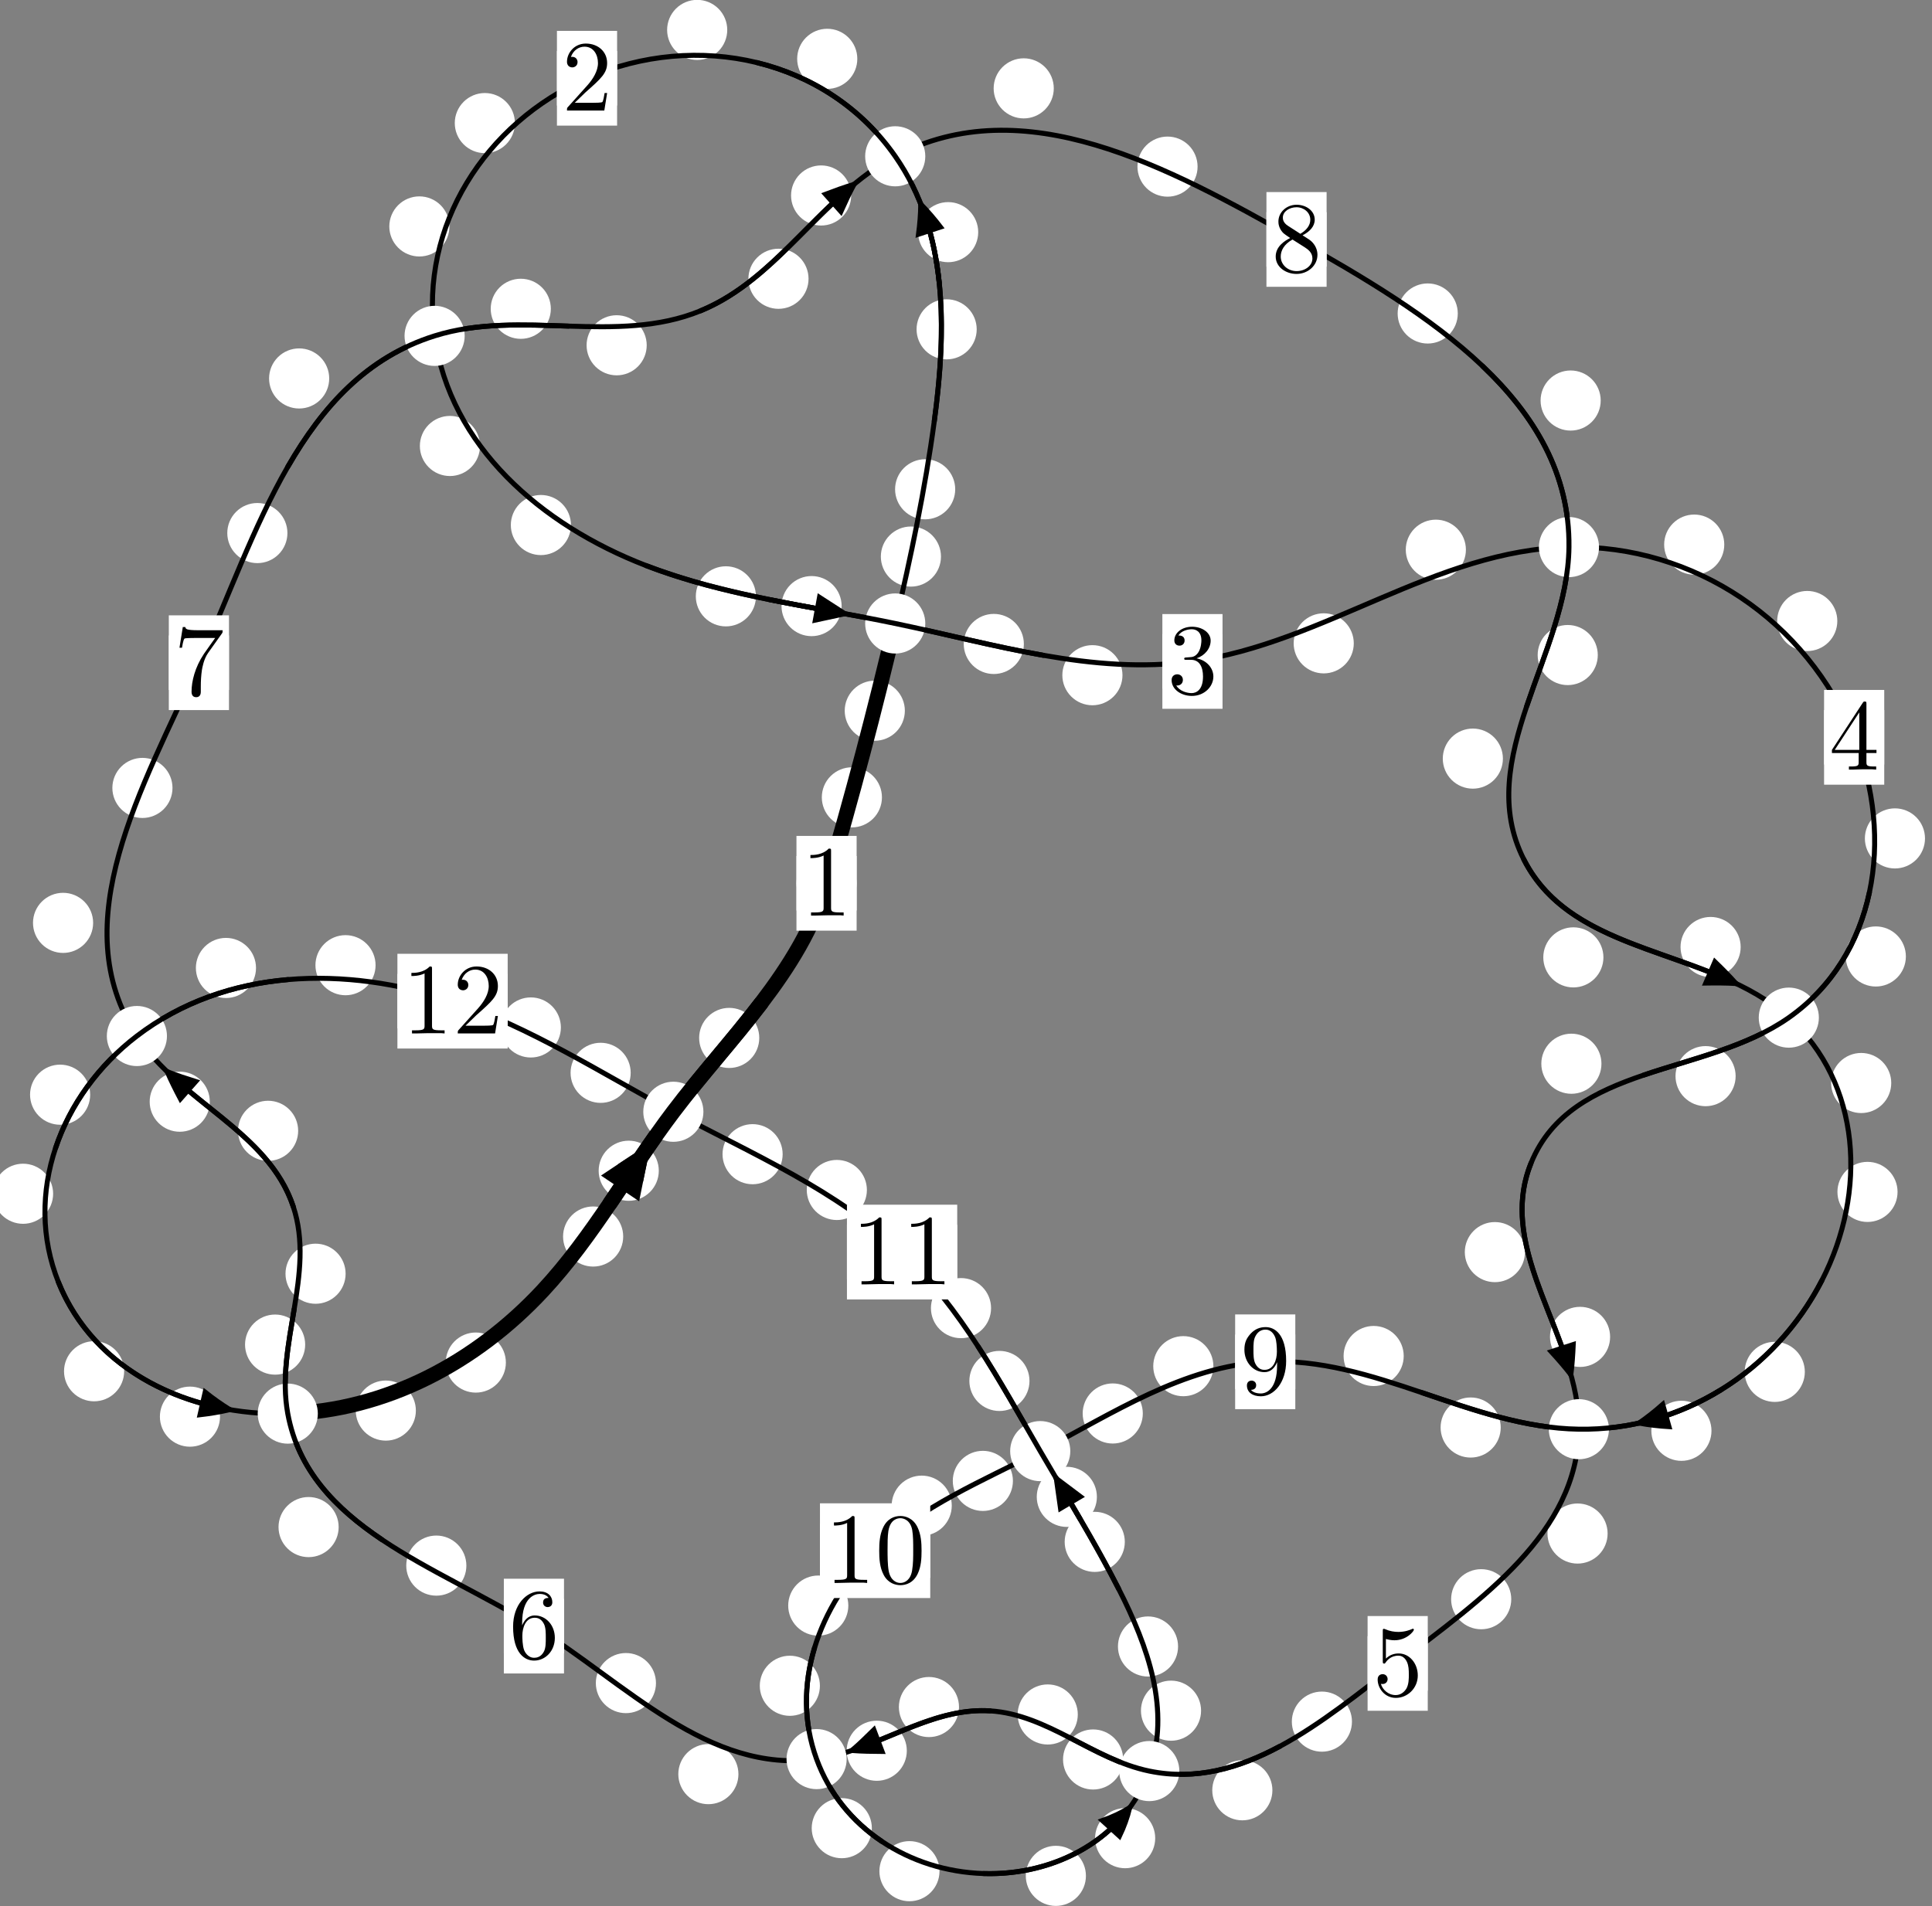 <?xml version="1.0"?>
<!-- Created by MetaPost 1.999 on 2021.07.06:0003 -->
<svg version="1.1" xmlns="http://www.w3.org/2000/svg" xmlns:xlink="http://www.w3.org/1999/xlink" width="192.072" height="189.542" viewBox="0 0 192.072 189.542">
<rect x="0" y="0" width="192.072" height="189.542" fill="#808080" stroke="none"/>
<!-- Original BoundingBox: -89.695770 -127.527634 102.376343 62.014008 -->
  <defs>
    <g transform="scale(0.01,0.01)" id="GLYPHcmr10_48">
      <path style="fill-rule: evenodd;" d="M460 -320C460 -400,455 -480,420 -554C374 -650,292 -666,250 -666C190 -666,117 -640,76 -547C44 -478,39 -400,39 -320C39 -245,43 -155,84 -79C127 2,200 22,249 22C303 22,379 1,423 -94C455 -163,460 -241,460 -320M249 -0C210 -0,151 -25,133 -121C122 -181,122 -273,122 -332C122 -396,122 -462,130 -516C149 -635,224 -644,249 -644C282 -644,348 -626,367 -527C377 -471,377 -395,377 -332C377 -257,377 -189,366 -125C351 -30,294 -0,249 -0"></path>
    </g>
    <g transform="scale(0.01,0.01)" id="GLYPHcmr10_49">
      <path style="fill-rule: evenodd;" d="M294 -640C294 -664,294 -666,271 -666C209 -602,121 -602,89 -602L89 -571C109 -571,168 -571,220 -597L220 -79C220 -43,217 -31,127 -31L95 -31L95 -0L257 -0L130 -3L217 -3L257 -3L297 -3L384 -3L419 -0L419 -31L387 -31C297 -31,294 -42,294 -79"></path>
    </g>
    <g transform="scale(0.01,0.01)" id="GLYPHcmr10_50">
      <path style="fill-rule: evenodd;" d="M127 -77L233 -180C389 -318,449 -372,449 -472C449 -586,359 -666,237 -666C124 -666,50 -574,50 -485C50 -429,100 -429,103 -429C120 -429,155 -441,155 -482C155 -508,137 -534,102 -534C94 -534,92 -534,89 -533C112 -598,166 -635,224 -635C315 -635,358 -554,358 -472C358 -392,308 -313,253 -251L61 -37C50 -26,50 -24,50 -0L421 -0L449 -174L424 -174C419 -144,412 -100,402 -85C395 -77,329 -77,307 -77"></path>
    </g>
    <g transform="scale(0.01,0.01)" id="GLYPHcmr10_51">
      <path style="fill-rule: evenodd;" d="M290 -352C372 -379,430 -449,430 -528C430 -610,342 -666,246 -666C145 -666,69 -606,69 -530C69 -497,91 -478,120 -478C151 -478,171 -500,171 -529C171 -579,124 -579,109 -579C140 -628,206 -641,242 -641C283 -641,338 -619,338 -529C338 -517,336 -459,310 -415C280 -367,246 -364,221 -363C213 -362,189 -360,182 -360C174 -359,167 -358,167 -348C167 -337,174 -337,191 -337L235 -337C317 -337,354 -269,354 -171C354 -35,285 -6,241 -6C198 -6,123 -23,88 -82C123 -77,154 -99,154 -137C154 -173,127 -193,98 -193C74 -193,42 -179,42 -135C42 -44,135 22,244 22C366 22,457 -69,457 -171C457 -253,394 -331,290 -352"></path>
    </g>
    <g transform="scale(0.01,0.01)" id="GLYPHcmr10_52">
      <path style="fill-rule: evenodd;" d="M294 -165L294 -78C294 -42,292 -31,218 -31L197 -31L197 -0L332 -0L238 -3L290 -3L332 -3L374 -3L427 -3L468 -0L468 -31L447 -31C373 -31,371 -42,371 -78L371 -165L471 -165L471 -196L371 -196L371 -651C371 -671,371 -677,355 -677C346 -677,343 -677,335 -665L28 -196L28 -165M300 -196L56 -196L300 -569"></path>
    </g>
    <g transform="scale(0.01,0.01)" id="GLYPHcmr10_53">
      <path style="fill-rule: evenodd;" d="M449 -201C449 -320,367 -420,259 -420C211 -420,168 -404,132 -369L132 -564C152 -558,185 -551,217 -551C340 -551,410 -642,410 -655C410 -661,407 -666,400 -666C399 -666,397 -666,392 -663C372 -654,323 -634,256 -634C216 -634,170 -641,123 -662C115 -665,113 -665,111 -665C101 -665,101 -657,101 -641L101 -345C101 -327,101 -319,115 -319C122 -319,124 -322,128 -328C139 -344,176 -398,257 -398C309 -398,334 -352,342 -334C358 -297,360 -258,360 -208C360 -173,360 -113,336 -71C312 -32,275 -6,229 -6C156 -6,99 -59,82 -118C85 -117,88 -116,99 -116C132 -116,149 -141,149 -165C149 -189,132 -214,99 -214C85 -214,50 -207,50 -161C50 -75,119 22,231 22C347 22,449 -74,449 -201"></path>
    </g>
    <g transform="scale(0.01,0.01)" id="GLYPHcmr10_54">
      <path style="fill-rule: evenodd;" d="M132 -328L132 -352C132 -605,256 -641,307 -641C331 -641,373 -635,395 -601C380 -601,340 -601,340 -556C340 -525,364 -510,386 -510C402 -510,432 -519,432 -558C432 -618,388 -666,305 -666C177 -666,42 -537,42 -316C42 -49,158 22,251 22C362 22,457 -72,457 -204C457 -331,368 -427,257 -427C189 -427,152 -376,132 -328M251 -6C188 -6,158 -66,152 -81C134 -128,134 -208,134 -226C134 -304,166 -404,256 -404C272 -404,318 -404,349 -342C367 -305,367 -254,367 -205C367 -157,367 -107,350 -71C320 -11,274 -6,251 -6"></path>
    </g>
    <g transform="scale(0.01,0.01)" id="GLYPHcmr10_55">
      <path style="fill-rule: evenodd;" d="M476 -609C485 -621,485 -623,485 -644L242 -644C120 -644,118 -657,114 -676L89 -676L56 -470L81 -470C84 -486,93 -549,106 -561C113 -567,191 -567,204 -567L411 -567C400 -551,321 -442,299 -409C209 -274,176 -135,176 -33C176 -23,176 22,222 22C268 22,268 -23,268 -33L268 -84C268 -139,271 -194,279 -248C283 -271,297 -357,341 -419"></path>
    </g>
    <g transform="scale(0.01,0.01)" id="GLYPHcmr10_56">
      <path style="fill-rule: evenodd;" d="M163 -457C117 -487,113 -521,113 -538C113 -599,178 -641,249 -641C322 -641,386 -589,386 -517C386 -460,347 -412,287 -377M309 -362C381 -399,430 -451,430 -517C430 -609,341 -666,250 -666C150 -666,69 -592,69 -499C69 -481,71 -436,113 -389C124 -377,161 -352,186 -335C128 -306,42 -250,42 -151C42 -45,144 22,249 22C362 22,457 -61,457 -168C457 -204,446 -249,408 -291C389 -312,373 -322,309 -362M209 -320L332 -242C360 -223,407 -193,407 -132C407 -58,332 -6,250 -6C164 -6,92 -68,92 -151C92 -209,124 -273,209 -320"></path>
    </g>
    <g transform="scale(0.01,0.01)" id="GLYPHcmr10_57">
      <path style="fill-rule: evenodd;" d="M367 -318L367 -286C367 -52,263 -6,205 -6C188 -6,134 -8,107 -42C151 -42,159 -71,159 -88C159 -119,135 -134,113 -134C97 -134,67 -125,67 -86C67 -19,121 22,206 22C335 22,457 -114,457 -329C457 -598,342 -666,253 -666C198 -666,149 -648,106 -603C65 -558,42 -516,42 -441C42 -316,130 -218,242 -218C303 -218,344 -260,367 -318M243 -241C227 -241,181 -241,150 -304C132 -341,132 -391,132 -440C132 -494,132 -541,153 -578C180 -628,218 -641,253 -641C299 -641,332 -607,349 -562C361 -530,365 -467,365 -421C365 -338,331 -241,243 -241"></path>
    </g>
  </defs>
  <path d="M87.68 79.289C87.68 78.497,87.365 77.736,86.804 77.176C86.244 76.615,85.484 76.301,84.691 76.301C83.898 76.301,83.138 76.615,82.578 77.176C82.017 77.736,81.702 78.497,81.702 79.289C81.702 80.082,82.017 80.842,82.578 81.403C83.138 81.963,83.898 82.278,84.691 82.278C85.484 82.278,86.244 81.963,86.804 81.403C87.365 80.842,87.68 80.082,87.68 79.289Z" style="fill: rgb(100%,100%,100%);stroke: none;"></path>
  <path d="M85.161 87.835C85.161 87.042,84.846 86.282,84.285 85.722C83.725 85.161,82.965 84.846,82.172 84.846C81.379 84.846,80.619 85.161,80.059 85.722C79.498 86.282,79.183 87.042,79.183 87.835C79.183 88.628,79.498 89.388,80.059 89.948C80.619 90.509,81.379 90.824,82.172 90.824C82.965 90.824,83.725 90.509,84.285 89.948C84.846 89.388,85.161 88.628,85.161 87.835Z" style="fill: rgb(100%,100%,100%);stroke: none;"></path>
  <path d="M93.548 55.346C93.548 54.553,93.233 53.793,92.672 53.233C92.112 52.672,91.352 52.357,90.559 52.357C89.766 52.357,89.006 52.672,88.446 53.233C87.885 53.793,87.57 54.553,87.57 55.346C87.57 56.139,87.885 56.899,88.446 57.459C89.006 58.02,89.766 58.335,90.559 58.335C91.352 58.335,92.112 58.02,92.672 57.459C93.233 56.899,93.548 56.139,93.548 55.346Z" style="fill: rgb(100%,100%,100%);stroke: none;"></path>
  <path d="M89.957 70.674C89.957 69.882,89.642 69.121,89.081 68.561C88.521 68,87.76 67.685,86.968 67.685C86.175 67.685,85.415 68,84.854 68.561C84.294 69.121,83.979 69.882,83.979 70.674C83.979 71.467,84.294 72.227,84.854 72.788C85.415 73.348,86.175 73.663,86.968 73.663C87.76 73.663,88.521 73.348,89.081 72.788C89.642 72.227,89.957 71.467,89.957 70.674Z" style="fill: rgb(100%,100%,100%);stroke: none;"></path>
  <path d="M97.1 32.748C97.1 31.956,96.785 31.195,96.224 30.635C95.664 30.075,94.904 29.76,94.111 29.76C93.318 29.76,92.558 30.075,91.998 30.635C91.437 31.195,91.122 31.956,91.122 32.748C91.122 33.541,91.437 34.301,91.998 34.862C92.558 35.422,93.318 35.737,94.111 35.737C94.904 35.737,95.664 35.422,96.224 34.862C96.785 34.301,97.1 33.541,97.1 32.748Z" style="fill: rgb(100%,100%,100%);stroke: none;"></path>
  <path d="M94.963 48.655C94.963 47.862,94.648 47.102,94.088 46.541C93.527 45.981,92.767 45.666,91.974 45.666C91.182 45.666,90.421 45.981,89.861 46.541C89.3 47.102,88.986 47.862,88.986 48.655C88.986 49.447,89.3 50.207,89.861 50.768C90.421 51.328,91.182 51.643,91.974 51.643C92.767 51.643,93.527 51.328,94.088 50.768C94.648 50.207,94.963 49.447,94.963 48.655Z" style="fill: rgb(100%,100%,100%);stroke: none;"></path>
  <path d="M85.23 5.85C85.23 5.057,84.915 4.297,84.354 3.737C83.794 3.176,83.033 2.861,82.241 2.861C81.448 2.861,80.688 3.176,80.127 3.737C79.567 4.297,79.252 5.057,79.252 5.85C79.252 6.643,79.567 7.403,80.127 7.963C80.688 8.524,81.448 8.839,82.241 8.839C83.033 8.839,83.794 8.524,84.354 7.963C84.915 7.403,85.23 6.643,85.23 5.85Z" style="fill: rgb(100%,100%,100%);stroke: none;"></path>
  <path d="M97.25 23.086C97.25 22.294,96.935 21.534,96.374 20.973C95.814 20.413,95.053 20.098,94.261 20.098C93.468 20.098,92.708 20.413,92.147 20.973C91.587 21.534,91.272 22.294,91.272 23.086C91.272 23.879,91.587 24.639,92.147 25.2C92.708 25.76,93.468 26.075,94.261 26.075C95.053 26.075,95.814 25.76,96.374 25.2C96.935 24.639,97.25 23.879,97.25 23.086Z" style="fill: rgb(100%,100%,100%);stroke: none;"></path>
  <path d="M51.19 12.24C51.19 11.447,50.875 10.687,50.314 10.127C49.754 9.566,48.994 9.251,48.201 9.251C47.408 9.251,46.648 9.566,46.088 10.127C45.527 10.687,45.212 11.447,45.212 12.24C45.212 13.033,45.527 13.793,46.088 14.353C46.648 14.914,47.408 15.229,48.201 15.229C48.994 15.229,49.754 14.914,50.314 14.353C50.875 13.793,51.19 13.033,51.19 12.24Z" style="fill: rgb(100%,100%,100%);stroke: none;"></path>
  <path d="M72.3 2.975C72.3 2.182,71.985 1.422,71.425 0.861C70.864 0.301,70.104 -0.014,69.311 -0.014C68.519 -0.014,67.759 0.301,67.198 0.861C66.638 1.422,66.323 2.182,66.323 2.975C66.323 3.767,66.638 4.528,67.198 5.088C67.759 5.649,68.519 5.963,69.311 5.963C70.104 5.963,70.864 5.649,71.425 5.088C71.985 4.528,72.3 3.767,72.3 2.975Z" style="fill: rgb(100%,100%,100%);stroke: none;"></path>
  <path d="M47.719 44.349C47.719 43.556,47.404 42.796,46.844 42.236C46.283 41.675,45.523 41.36,44.73 41.36C43.938 41.36,43.177 41.675,42.617 42.236C42.056 42.796,41.741 43.556,41.741 44.349C41.741 45.142,42.056 45.902,42.617 46.462C43.177 47.023,43.938 47.338,44.73 47.338C45.523 47.338,46.283 47.023,46.844 46.462C47.404 45.902,47.719 45.142,47.719 44.349Z" style="fill: rgb(100%,100%,100%);stroke: none;"></path>
  <path d="M44.682 22.517C44.682 21.724,44.367 20.964,43.806 20.404C43.246 19.843,42.486 19.528,41.693 19.528C40.9 19.528,40.14 19.843,39.58 20.404C39.019 20.964,38.704 21.724,38.704 22.517C38.704 23.31,39.019 24.07,39.58 24.63C40.14 25.191,40.9 25.506,41.693 25.506C42.486 25.506,43.246 25.191,43.806 24.63C44.367 24.07,44.682 23.31,44.682 22.517Z" style="fill: rgb(100%,100%,100%);stroke: none;"></path>
  <path d="M75.153 59.301C75.153 58.508,74.838 57.748,74.277 57.188C73.717 56.627,72.957 56.312,72.164 56.312C71.371 56.312,70.611 56.627,70.051 57.188C69.49 57.748,69.175 58.508,69.175 59.301C69.175 60.094,69.49 60.854,70.051 61.414C70.611 61.975,71.371 62.29,72.164 62.29C72.957 62.29,73.717 61.975,74.277 61.414C74.838 60.854,75.153 60.094,75.153 59.301Z" style="fill: rgb(100%,100%,100%);stroke: none;"></path>
  <path d="M56.762 52.211C56.762 51.419,56.447 50.658,55.887 50.098C55.326 49.537,54.566 49.222,53.773 49.222C52.98 49.222,52.22 49.537,51.66 50.098C51.099 50.658,50.784 51.419,50.784 52.211C50.784 53.004,51.099 53.764,51.66 54.325C52.22 54.885,52.98 55.2,53.773 55.2C54.566 55.2,55.326 54.885,55.887 54.325C56.447 53.764,56.762 53.004,56.762 52.211Z" style="fill: rgb(100%,100%,100%);stroke: none;"></path>
  <path d="M101.788 64.036C101.788 63.243,101.473 62.483,100.913 61.923C100.352 61.362,99.592 61.047,98.799 61.047C98.007 61.047,97.246 61.362,96.686 61.923C96.126 62.483,95.811 63.243,95.811 64.036C95.811 64.829,96.126 65.589,96.686 66.149C97.246 66.71,98.007 67.025,98.799 67.025C99.592 67.025,100.352 66.71,100.913 66.149C101.473 65.589,101.788 64.829,101.788 64.036Z" style="fill: rgb(100%,100%,100%);stroke: none;"></path>
  <path d="M83.673 60.272C83.673 59.48,83.358 58.72,82.798 58.159C82.237 57.599,81.477 57.284,80.684 57.284C79.892 57.284,79.132 57.599,78.571 58.159C78.011 58.72,77.696 59.48,77.696 60.272C77.696 61.065,78.011 61.825,78.571 62.386C79.132 62.946,79.892 63.261,80.684 63.261C81.477 63.261,82.237 62.946,82.798 62.386C83.358 61.825,83.673 61.065,83.673 60.272Z" style="fill: rgb(100%,100%,100%);stroke: none;"></path>
  <path d="M134.588 63.975C134.588 63.183,134.273 62.423,133.713 61.862C133.152 61.302,132.392 60.987,131.599 60.987C130.807 60.987,130.047 61.302,129.486 61.862C128.926 62.423,128.611 63.183,128.611 63.975C128.611 64.768,128.926 65.528,129.486 66.089C130.047 66.649,130.807 66.964,131.599 66.964C132.392 66.964,133.152 66.649,133.713 66.089C134.273 65.528,134.588 64.768,134.588 63.975Z" style="fill: rgb(100%,100%,100%);stroke: none;"></path>
  <path d="M111.592 67.144C111.592 66.351,111.277 65.591,110.716 65.031C110.156 64.47,109.396 64.155,108.603 64.155C107.81 64.155,107.05 64.47,106.49 65.031C105.929 65.591,105.614 66.351,105.614 67.144C105.614 67.937,105.929 68.697,106.49 69.257C107.05 69.818,107.81 70.133,108.603 70.133C109.396 70.133,110.156 69.818,110.716 69.257C111.277 68.697,111.592 67.937,111.592 67.144Z" style="fill: rgb(100%,100%,100%);stroke: none;"></path>
  <path d="M171.421 54.157C171.421 53.364,171.106 52.604,170.546 52.044C169.985 51.483,169.225 51.168,168.432 51.168C167.64 51.168,166.879 51.483,166.319 52.044C165.758 52.604,165.444 53.364,165.444 54.157C165.444 54.95,165.758 55.71,166.319 56.27C166.879 56.831,167.64 57.146,168.432 57.146C169.225 57.146,169.985 56.831,170.546 56.27C171.106 55.71,171.421 54.95,171.421 54.157Z" style="fill: rgb(100%,100%,100%);stroke: none;"></path>
  <path d="M145.735 54.665C145.735 53.872,145.42 53.112,144.859 52.551C144.299 51.991,143.539 51.676,142.746 51.676C141.953 51.676,141.193 51.991,140.633 52.551C140.072 53.112,139.757 53.872,139.757 54.665C139.757 55.457,140.072 56.217,140.633 56.778C141.193 57.338,141.953 57.653,142.746 57.653C143.539 57.653,144.299 57.338,144.859 56.778C145.42 56.217,145.735 55.457,145.735 54.665Z" style="fill: rgb(100%,100%,100%);stroke: none;"></path>
  <path d="M191.376 83.374C191.376 82.581,191.061 81.821,190.501 81.26C189.94 80.7,189.18 80.385,188.388 80.385C187.595 80.385,186.835 80.7,186.274 81.26C185.714 81.821,185.399 82.581,185.399 83.374C185.399 84.166,185.714 84.926,186.274 85.487C186.835 86.047,187.595 86.362,188.388 86.362C189.18 86.362,189.94 86.047,190.501 85.487C191.061 84.926,191.376 84.166,191.376 83.374Z" style="fill: rgb(100%,100%,100%);stroke: none;"></path>
  <path d="M182.659 61.754C182.659 60.961,182.344 60.201,181.783 59.64C181.223 59.08,180.462 58.765,179.67 58.765C178.877 58.765,178.117 59.08,177.556 59.64C176.996 60.201,176.681 60.961,176.681 61.754C176.681 62.546,176.996 63.307,177.556 63.867C178.117 64.428,178.877 64.742,179.67 64.742C180.462 64.742,181.223 64.428,181.783 63.867C182.344 63.307,182.659 62.546,182.659 61.754Z" style="fill: rgb(100%,100%,100%);stroke: none;"></path>
  <path d="M172.55 107.014C172.55 106.221,172.235 105.461,171.675 104.9C171.115 104.34,170.354 104.025,169.562 104.025C168.769 104.025,168.009 104.34,167.448 104.9C166.888 105.461,166.573 106.221,166.573 107.014C166.573 107.806,166.888 108.567,167.448 109.127C168.009 109.688,168.769 110.003,169.562 110.003C170.354 110.003,171.115 109.688,171.675 109.127C172.235 108.567,172.55 107.806,172.55 107.014Z" style="fill: rgb(100%,100%,100%);stroke: none;"></path>
  <path d="M189.475 95.114C189.475 94.321,189.16 93.561,188.6 93.001C188.039 92.44,187.279 92.125,186.486 92.125C185.694 92.125,184.933 92.44,184.373 93.001C183.812 93.561,183.498 94.321,183.498 95.114C183.498 95.907,183.812 96.667,184.373 97.227C184.933 97.788,185.694 98.103,186.486 98.103C187.279 98.103,188.039 97.788,188.6 97.227C189.16 96.667,189.475 95.907,189.475 95.114Z" style="fill: rgb(100%,100%,100%);stroke: none;"></path>
  <path d="M151.604 124.513C151.604 123.72,151.289 122.96,150.728 122.399C150.168 121.839,149.408 121.524,148.615 121.524C147.822 121.524,147.062 121.839,146.502 122.399C145.941 122.96,145.626 123.72,145.626 124.513C145.626 125.305,145.941 126.066,146.502 126.626C147.062 127.186,147.822 127.501,148.615 127.501C149.408 127.501,150.168 127.186,150.728 126.626C151.289 126.066,151.604 125.305,151.604 124.513Z" style="fill: rgb(100%,100%,100%);stroke: none;"></path>
  <path d="M159.21 105.78C159.21 104.987,158.895 104.227,158.334 103.666C157.774 103.106,157.014 102.791,156.221 102.791C155.428 102.791,154.668 103.106,154.108 103.666C153.547 104.227,153.232 104.987,153.232 105.78C153.232 106.572,153.547 107.332,154.108 107.893C154.668 108.453,155.428 108.768,156.221 108.768C157.014 108.768,157.774 108.453,158.334 107.893C158.895 107.332,159.21 106.572,159.21 105.78Z" style="fill: rgb(100%,100%,100%);stroke: none;"></path>
  <path d="M159.823 152.498C159.823 151.705,159.508 150.945,158.947 150.385C158.387 149.824,157.627 149.509,156.834 149.509C156.041 149.509,155.281 149.824,154.721 150.385C154.16 150.945,153.845 151.705,153.845 152.498C153.845 153.291,154.16 154.051,154.721 154.611C155.281 155.172,156.041 155.487,156.834 155.487C157.627 155.487,158.387 155.172,158.947 154.611C159.508 154.051,159.823 153.291,159.823 152.498Z" style="fill: rgb(100%,100%,100%);stroke: none;"></path>
  <path d="M160.072 132.943C160.072 132.15,159.757 131.39,159.196 130.829C158.636 130.269,157.876 129.954,157.083 129.954C156.29 129.954,155.53 130.269,154.97 130.829C154.409 131.39,154.094 132.15,154.094 132.943C154.094 133.735,154.409 134.496,154.97 135.056C155.53 135.617,156.29 135.932,157.083 135.932C157.876 135.932,158.636 135.617,159.196 135.056C159.757 134.496,160.072 133.735,160.072 132.943Z" style="fill: rgb(100%,100%,100%);stroke: none;"></path>
  <path d="M134.407 171.203C134.407 170.41,134.092 169.65,133.531 169.09C132.971 168.529,132.211 168.214,131.418 168.214C130.625 168.214,129.865 168.529,129.305 169.09C128.744 169.65,128.429 170.41,128.429 171.203C128.429 171.996,128.744 172.756,129.305 173.316C129.865 173.877,130.625 174.192,131.418 174.192C132.211 174.192,132.971 173.877,133.531 173.316C134.092 172.756,134.407 171.996,134.407 171.203Z" style="fill: rgb(100%,100%,100%);stroke: none;"></path>
  <path d="M150.243 159.03C150.243 158.237,149.928 157.477,149.367 156.916C148.807 156.356,148.047 156.041,147.254 156.041C146.461 156.041,145.701 156.356,145.141 156.916C144.58 157.477,144.265 158.237,144.265 159.03C144.265 159.822,144.58 160.583,145.141 161.143C145.701 161.704,146.461 162.018,147.254 162.018C148.047 162.018,148.807 161.704,149.367 161.143C149.928 160.583,150.243 159.822,150.243 159.03Z" style="fill: rgb(100%,100%,100%);stroke: none;"></path>
  <path d="M111.661 174.966C111.661 174.174,111.346 173.414,110.785 172.853C110.225 172.293,109.465 171.978,108.672 171.978C107.879 171.978,107.119 172.293,106.559 172.853C105.998 173.414,105.683 174.174,105.683 174.966C105.683 175.759,105.998 176.519,106.559 177.08C107.119 177.64,107.879 177.955,108.672 177.955C109.465 177.955,110.225 177.64,110.785 177.08C111.346 176.519,111.661 175.759,111.661 174.966Z" style="fill: rgb(100%,100%,100%);stroke: none;"></path>
  <path d="M126.497 178.029C126.497 177.236,126.182 176.476,125.621 175.916C125.061 175.355,124.301 175.04,123.508 175.04C122.715 175.04,121.955 175.355,121.395 175.916C120.834 176.476,120.519 177.236,120.519 178.029C120.519 178.822,120.834 179.582,121.395 180.142C121.955 180.703,122.715 181.018,123.508 181.018C124.301 181.018,125.061 180.703,125.621 180.142C126.182 179.582,126.497 178.822,126.497 178.029Z" style="fill: rgb(100%,100%,100%);stroke: none;"></path>
  <path d="M95.341 169.751C95.341 168.959,95.026 168.199,94.466 167.638C93.905 167.078,93.145 166.763,92.353 166.763C91.56 166.763,90.8 167.078,90.239 167.638C89.679 168.199,89.364 168.959,89.364 169.751C89.364 170.544,89.679 171.304,90.239 171.865C90.8 172.425,91.56 172.74,92.353 172.74C93.145 172.74,93.905 172.425,94.466 171.865C95.026 171.304,95.341 170.544,95.341 169.751Z" style="fill: rgb(100%,100%,100%);stroke: none;"></path>
  <path d="M107.15 170.491C107.15 169.698,106.835 168.938,106.274 168.377C105.714 167.817,104.954 167.502,104.161 167.502C103.368 167.502,102.608 167.817,102.048 168.377C101.487 168.938,101.172 169.698,101.172 170.491C101.172 171.283,101.487 172.043,102.048 172.604C102.608 173.164,103.368 173.479,104.161 173.479C104.954 173.479,105.714 173.164,106.274 172.604C106.835 172.043,107.15 171.283,107.15 170.491Z" style="fill: rgb(100%,100%,100%);stroke: none;"></path>
  <path d="M73.412 176.424C73.412 175.631,73.097 174.871,72.537 174.311C71.976 173.75,71.216 173.435,70.424 173.435C69.631 173.435,68.871 173.75,68.31 174.311C67.75 174.871,67.435 175.631,67.435 176.424C67.435 177.217,67.75 177.977,68.31 178.537C68.871 179.098,69.631 179.413,70.424 179.413C71.216 179.413,71.976 179.098,72.537 178.537C73.097 177.977,73.412 177.217,73.412 176.424Z" style="fill: rgb(100%,100%,100%);stroke: none;"></path>
  <path d="M90.152 174.098C90.152 173.305,89.837 172.545,89.277 171.985C88.717 171.424,87.956 171.109,87.164 171.109C86.371 171.109,85.611 171.424,85.05 171.985C84.49 172.545,84.175 173.305,84.175 174.098C84.175 174.891,84.49 175.651,85.05 176.211C85.611 176.772,86.371 177.087,87.164 177.087C87.956 177.087,88.717 176.772,89.277 176.211C89.837 175.651,90.152 174.891,90.152 174.098Z" style="fill: rgb(100%,100%,100%);stroke: none;"></path>
  <path d="M46.365 155.688C46.365 154.895,46.05 154.135,45.49 153.575C44.929 153.014,44.169 152.699,43.376 152.699C42.584 152.699,41.824 153.014,41.263 153.575C40.703 154.135,40.388 154.895,40.388 155.688C40.388 156.481,40.703 157.241,41.263 157.801C41.824 158.362,42.584 158.677,43.376 158.677C44.169 158.677,44.929 158.362,45.49 157.801C46.05 157.241,46.365 156.481,46.365 155.688Z" style="fill: rgb(100%,100%,100%);stroke: none;"></path>
  <path d="M65.214 167.37C65.214 166.577,64.899 165.817,64.338 165.257C63.778 164.696,63.018 164.381,62.225 164.381C61.432 164.381,60.672 164.696,60.112 165.257C59.551 165.817,59.236 166.577,59.236 167.37C59.236 168.163,59.551 168.923,60.112 169.483C60.672 170.044,61.432 170.359,62.225 170.359C63.018 170.359,63.778 170.044,64.338 169.483C64.899 168.923,65.214 168.163,65.214 167.37Z" style="fill: rgb(100%,100%,100%);stroke: none;"></path>
  <path d="M30.339 133.71C30.339 132.917,30.024 132.157,29.463 131.597C28.903 131.036,28.143 130.721,27.35 130.721C26.557 130.721,25.797 131.036,25.237 131.597C24.676 132.157,24.361 132.917,24.361 133.71C24.361 134.503,24.676 135.263,25.237 135.823C25.797 136.384,26.557 136.699,27.35 136.699C28.143 136.699,28.903 136.384,29.463 135.823C30.024 135.263,30.339 134.503,30.339 133.71Z" style="fill: rgb(100%,100%,100%);stroke: none;"></path>
  <path d="M33.668 151.856C33.668 151.063,33.353 150.303,32.792 149.743C32.232 149.182,31.472 148.867,30.679 148.867C29.886 148.867,29.126 149.182,28.566 149.743C28.005 150.303,27.69 151.063,27.69 151.856C27.69 152.649,28.005 153.409,28.566 153.969C29.126 154.53,29.886 154.845,30.679 154.845C31.472 154.845,32.232 154.53,32.792 153.969C33.353 153.409,33.668 152.649,33.668 151.856Z" style="fill: rgb(100%,100%,100%);stroke: none;"></path>
  <path d="M29.642 112.45C29.642 111.657,29.327 110.897,28.766 110.336C28.206 109.776,27.446 109.461,26.653 109.461C25.86 109.461,25.1 109.776,24.54 110.336C23.979 110.897,23.664 111.657,23.664 112.45C23.664 113.242,23.979 114.002,24.54 114.563C25.1 115.123,25.86 115.438,26.653 115.438C27.446 115.438,28.206 115.123,28.766 114.563C29.327 114.002,29.642 113.242,29.642 112.45Z" style="fill: rgb(100%,100%,100%);stroke: none;"></path>
  <path d="M34.36 126.661C34.36 125.869,34.045 125.108,33.485 124.548C32.924 123.988,32.164 123.673,31.371 123.673C30.579 123.673,29.819 123.988,29.258 124.548C28.698 125.108,28.383 125.869,28.383 126.661C28.383 127.454,28.698 128.214,29.258 128.775C29.819 129.335,30.579 129.65,31.371 129.65C32.164 129.65,32.924 129.335,33.485 128.775C34.045 128.214,34.36 127.454,34.36 126.661Z" style="fill: rgb(100%,100%,100%);stroke: none;"></path>
  <path d="M9.259 91.772C9.259 90.979,8.944 90.219,8.383 89.658C7.823 89.098,7.063 88.783,6.27 88.783C5.477 88.783,4.717 89.098,4.157 89.658C3.596 90.219,3.281 90.979,3.281 91.772C3.281 92.564,3.596 93.325,4.157 93.885C4.717 94.446,5.477 94.761,6.27 94.761C7.063 94.761,7.823 94.446,8.383 93.885C8.944 93.325,9.259 92.564,9.259 91.772Z" style="fill: rgb(100%,100%,100%);stroke: none;"></path>
  <path d="M20.859 109.555C20.859 108.763,20.544 108.003,19.983 107.442C19.423 106.882,18.663 106.567,17.87 106.567C17.077 106.567,16.317 106.882,15.757 107.442C15.196 108.003,14.881 108.763,14.881 109.555C14.881 110.348,15.196 111.108,15.757 111.669C16.317 112.229,17.077 112.544,17.87 112.544C18.663 112.544,19.423 112.229,19.983 111.669C20.544 111.108,20.859 110.348,20.859 109.555Z" style="fill: rgb(100%,100%,100%);stroke: none;"></path>
  <path d="M28.574 53.009C28.574 52.216,28.259 51.456,27.698 50.896C27.138 50.335,26.378 50.02,25.585 50.02C24.792 50.02,24.032 50.335,23.472 50.896C22.911 51.456,22.596 52.216,22.596 53.009C22.596 53.802,22.911 54.562,23.472 55.122C24.032 55.683,24.792 55.998,25.585 55.998C26.378 55.998,27.138 55.683,27.698 55.122C28.259 54.562,28.574 53.802,28.574 53.009Z" style="fill: rgb(100%,100%,100%);stroke: none;"></path>
  <path d="M17.149 78.353C17.149 77.561,16.834 76.801,16.273 76.24C15.713 75.68,14.953 75.365,14.16 75.365C13.367 75.365,12.607 75.68,12.047 76.24C11.486 76.801,11.171 77.561,11.171 78.353C11.171 79.146,11.486 79.906,12.047 80.467C12.607 81.027,13.367 81.342,14.16 81.342C14.953 81.342,15.713 81.027,16.273 80.467C16.834 79.906,17.149 79.146,17.149 78.353Z" style="fill: rgb(100%,100%,100%);stroke: none;"></path>
  <path d="M54.762 30.707C54.762 29.914,54.447 29.154,53.887 28.593C53.327 28.033,52.566 27.718,51.774 27.718C50.981 27.718,50.221 28.033,49.66 28.593C49.1 29.154,48.785 29.914,48.785 30.707C48.785 31.499,49.1 32.26,49.66 32.82C50.221 33.38,50.981 33.695,51.774 33.695C52.566 33.695,53.327 33.38,53.887 32.82C54.447 32.26,54.762 31.499,54.762 30.707Z" style="fill: rgb(100%,100%,100%);stroke: none;"></path>
  <path d="M32.729 37.634C32.729 36.842,32.414 36.082,31.853 35.521C31.293 34.961,30.533 34.646,29.74 34.646C28.947 34.646,28.187 34.961,27.627 35.521C27.066 36.082,26.751 36.842,26.751 37.634C26.751 38.427,27.066 39.187,27.627 39.748C28.187 40.308,28.947 40.623,29.74 40.623C30.533 40.623,31.293 40.308,31.853 39.748C32.414 39.187,32.729 38.427,32.729 37.634Z" style="fill: rgb(100%,100%,100%);stroke: none;"></path>
  <path d="M80.382 27.722C80.382 26.929,80.067 26.169,79.506 25.609C78.946 25.048,78.186 24.733,77.393 24.733C76.6 24.733,75.84 25.048,75.28 25.609C74.719 26.169,74.404 26.929,74.404 27.722C74.404 28.515,74.719 29.275,75.28 29.835C75.84 30.396,76.6 30.711,77.393 30.711C78.186 30.711,78.946 30.396,79.506 29.835C80.067 29.275,80.382 28.515,80.382 27.722Z" style="fill: rgb(100%,100%,100%);stroke: none;"></path>
  <path d="M64.294 34.336C64.294 33.543,63.979 32.783,63.419 32.222C62.858 31.662,62.098 31.347,61.306 31.347C60.513 31.347,59.753 31.662,59.192 32.222C58.632 32.783,58.317 33.543,58.317 34.336C58.317 35.128,58.632 35.888,59.192 36.449C59.753 37.009,60.513 37.324,61.306 37.324C62.098 37.324,62.858 37.009,63.419 36.449C63.979 35.888,64.294 35.128,64.294 34.336Z" style="fill: rgb(100%,100%,100%);stroke: none;"></path>
  <path d="M104.763 8.787C104.763 7.994,104.448 7.234,103.887 6.673C103.327 6.113,102.567 5.798,101.774 5.798C100.981 5.798,100.221 6.113,99.661 6.673C99.1 7.234,98.785 7.994,98.785 8.787C98.785 9.579,99.1 10.339,99.661 10.9C100.221 11.46,100.981 11.775,101.774 11.775C102.567 11.775,103.327 11.46,103.887 10.9C104.448 10.339,104.763 9.579,104.763 8.787Z" style="fill: rgb(100%,100%,100%);stroke: none;"></path>
  <path d="M84.621 19.439C84.621 18.646,84.306 17.886,83.746 17.326C83.185 16.765,82.425 16.45,81.633 16.45C80.84 16.45,80.08 16.765,79.519 17.326C78.959 17.886,78.644 18.646,78.644 19.439C78.644 20.232,78.959 20.992,79.519 21.552C80.08 22.113,80.84 22.428,81.633 22.428C82.425 22.428,83.185 22.113,83.746 21.552C84.306 20.992,84.621 20.232,84.621 19.439Z" style="fill: rgb(100%,100%,100%);stroke: none;"></path>
  <path d="M144.927 31.174C144.927 30.381,144.612 29.621,144.051 29.06C143.491 28.5,142.731 28.185,141.938 28.185C141.145 28.185,140.385 28.5,139.825 29.06C139.264 29.621,138.949 30.381,138.949 31.174C138.949 31.966,139.264 32.727,139.825 33.287C140.385 33.848,141.145 34.162,141.938 34.162C142.731 34.162,143.491 33.848,144.051 33.287C144.612 32.727,144.927 31.966,144.927 31.174Z" style="fill: rgb(100%,100%,100%);stroke: none;"></path>
  <path d="M119.059 16.569C119.059 15.777,118.744 15.016,118.184 14.456C117.623 13.896,116.863 13.581,116.07 13.581C115.278 13.581,114.518 13.896,113.957 14.456C113.397 15.016,113.082 15.777,113.082 16.569C113.082 17.362,113.397 18.122,113.957 18.683C114.518 19.243,115.278 19.558,116.07 19.558C116.863 19.558,117.623 19.243,118.184 18.683C118.744 18.122,119.059 17.362,119.059 16.569Z" style="fill: rgb(100%,100%,100%);stroke: none;"></path>
  <path d="M158.846 65.139C158.846 64.347,158.531 63.586,157.971 63.026C157.41 62.465,156.65 62.15,155.857 62.15C155.065 62.15,154.305 62.465,153.744 63.026C153.184 63.586,152.869 64.347,152.869 65.139C152.869 65.932,153.184 66.692,153.744 67.253C154.305 67.813,155.065 68.128,155.857 68.128C156.65 68.128,157.41 67.813,157.971 67.253C158.531 66.692,158.846 65.932,158.846 65.139Z" style="fill: rgb(100%,100%,100%);stroke: none;"></path>
  <path d="M159.136 39.83C159.136 39.037,158.821 38.277,158.261 37.716C157.7 37.156,156.94 36.841,156.147 36.841C155.355 36.841,154.595 37.156,154.034 37.716C153.474 38.277,153.159 39.037,153.159 39.83C153.159 40.622,153.474 41.383,154.034 41.943C154.595 42.504,155.355 42.819,156.147 42.819C156.94 42.819,157.7 42.504,158.261 41.943C158.821 41.383,159.136 40.622,159.136 39.83Z" style="fill: rgb(100%,100%,100%);stroke: none;"></path>
  <path d="M159.406 95.203C159.406 94.41,159.091 93.65,158.53 93.09C157.97 92.529,157.21 92.214,156.417 92.214C155.624 92.214,154.864 92.529,154.303 93.09C153.743 93.65,153.428 94.41,153.428 95.203C153.428 95.996,153.743 96.756,154.303 97.316C154.864 97.877,155.624 98.192,156.417 98.192C157.21 98.192,157.97 97.877,158.53 97.316C159.091 96.756,159.406 95.996,159.406 95.203Z" style="fill: rgb(100%,100%,100%);stroke: none;"></path>
  <path d="M149.413 75.438C149.413 74.646,149.098 73.885,148.538 73.325C147.977 72.764,147.217 72.449,146.424 72.449C145.632 72.449,144.872 72.764,144.311 73.325C143.751 73.885,143.436 74.646,143.436 75.438C143.436 76.231,143.751 76.991,144.311 77.552C144.872 78.112,145.632 78.427,146.424 78.427C147.217 78.427,147.977 78.112,148.538 77.552C149.098 76.991,149.413 76.231,149.413 75.438Z" style="fill: rgb(100%,100%,100%);stroke: none;"></path>
  <path d="M188.021 107.696C188.021 106.904,187.706 106.144,187.146 105.583C186.585 105.023,185.825 104.708,185.033 104.708C184.24 104.708,183.48 105.023,182.919 105.583C182.359 106.144,182.044 106.904,182.044 107.696C182.044 108.489,182.359 109.249,182.919 109.81C183.48 110.37,184.24 110.685,185.033 110.685C185.825 110.685,186.585 110.37,187.146 109.81C187.706 109.249,188.021 108.489,188.021 107.696Z" style="fill: rgb(100%,100%,100%);stroke: none;"></path>
  <path d="M173.05 94.172C173.05 93.379,172.735 92.619,172.175 92.059C171.614 91.498,170.854 91.183,170.061 91.183C169.269 91.183,168.509 91.498,167.948 92.059C167.388 92.619,167.073 93.379,167.073 94.172C167.073 94.965,167.388 95.725,167.948 96.285C168.509 96.846,169.269 97.161,170.061 97.161C170.854 97.161,171.614 96.846,172.175 96.285C172.735 95.725,173.05 94.965,173.05 94.172Z" style="fill: rgb(100%,100%,100%);stroke: none;"></path>
  <path d="M179.429 136.421C179.429 135.628,179.114 134.868,178.554 134.308C177.993 133.747,177.233 133.432,176.44 133.432C175.648 133.432,174.888 133.747,174.327 134.308C173.767 134.868,173.452 135.628,173.452 136.421C173.452 137.214,173.767 137.974,174.327 138.534C174.888 139.095,175.648 139.41,176.44 139.41C177.233 139.41,177.993 139.095,178.554 138.534C179.114 137.974,179.429 137.214,179.429 136.421Z" style="fill: rgb(100%,100%,100%);stroke: none;"></path>
  <path d="M188.648 118.525C188.648 117.733,188.334 116.972,187.773 116.412C187.213 115.851,186.452 115.537,185.66 115.537C184.867 115.537,184.107 115.851,183.546 116.412C182.986 116.972,182.671 117.733,182.671 118.525C182.671 119.318,182.986 120.078,183.546 120.639C184.107 121.199,184.867 121.514,185.66 121.514C186.452 121.514,187.213 121.199,187.773 120.639C188.334 120.078,188.648 119.318,188.648 118.525Z" style="fill: rgb(100%,100%,100%);stroke: none;"></path>
  <path d="M149.196 141.955C149.196 141.162,148.881 140.402,148.321 139.842C147.76 139.281,147 138.966,146.207 138.966C145.415 138.966,144.655 139.281,144.094 139.842C143.534 140.402,143.219 141.162,143.219 141.955C143.219 142.748,143.534 143.508,144.094 144.068C144.655 144.629,145.415 144.944,146.207 144.944C147 144.944,147.76 144.629,148.321 144.068C148.881 143.508,149.196 142.748,149.196 141.955Z" style="fill: rgb(100%,100%,100%);stroke: none;"></path>
  <path d="M170.149 142.281C170.149 141.488,169.834 140.728,169.274 140.167C168.713 139.607,167.953 139.292,167.161 139.292C166.368 139.292,165.608 139.607,165.047 140.167C164.487 140.728,164.172 141.488,164.172 142.281C164.172 143.073,164.487 143.834,165.047 144.394C165.608 144.955,166.368 145.27,167.161 145.27C167.953 145.27,168.713 144.955,169.274 144.394C169.834 143.834,170.149 143.073,170.149 142.281Z" style="fill: rgb(100%,100%,100%);stroke: none;"></path>
  <path d="M120.63 135.856C120.63 135.063,120.315 134.303,119.754 133.742C119.194 133.182,118.434 132.867,117.641 132.867C116.848 132.867,116.088 133.182,115.528 133.742C114.967 134.303,114.652 135.063,114.652 135.856C114.652 136.648,114.967 137.409,115.528 137.969C116.088 138.53,116.848 138.844,117.641 138.844C118.434 138.844,119.194 138.53,119.754 137.969C120.315 137.409,120.63 136.648,120.63 135.856Z" style="fill: rgb(100%,100%,100%);stroke: none;"></path>
  <path d="M139.552 134.844C139.552 134.051,139.237 133.291,138.677 132.73C138.116 132.17,137.356 131.855,136.563 131.855C135.771 131.855,135.01 132.17,134.45 132.73C133.889 133.291,133.575 134.051,133.575 134.844C133.575 135.636,133.889 136.396,134.45 136.957C135.01 137.517,135.771 137.832,136.563 137.832C137.356 137.832,138.116 137.517,138.677 136.957C139.237 136.396,139.552 135.636,139.552 134.844Z" style="fill: rgb(100%,100%,100%);stroke: none;"></path>
  <path d="M100.701 147.263C100.701 146.471,100.386 145.71,99.825 145.15C99.265 144.589,98.505 144.274,97.712 144.274C96.919 144.274,96.159 144.589,95.599 145.15C95.038 145.71,94.723 146.471,94.723 147.263C94.723 148.056,95.038 148.816,95.599 149.377C96.159 149.937,96.919 150.252,97.712 150.252C98.505 150.252,99.265 149.937,99.825 149.377C100.386 148.816,100.701 148.056,100.701 147.263Z" style="fill: rgb(100%,100%,100%);stroke: none;"></path>
  <path d="M113.614 140.559C113.614 139.767,113.299 139.007,112.739 138.446C112.178 137.886,111.418 137.571,110.625 137.571C109.833 137.571,109.072 137.886,108.512 138.446C107.951 139.007,107.636 139.767,107.636 140.559C107.636 141.352,107.951 142.112,108.512 142.673C109.072 143.233,109.833 143.548,110.625 143.548C111.418 143.548,112.178 143.233,112.739 142.673C113.299 142.112,113.614 141.352,113.614 140.559Z" style="fill: rgb(100%,100%,100%);stroke: none;"></path>
  <path d="M84.337 159.662C84.337 158.869,84.023 158.109,83.462 157.549C82.902 156.988,82.141 156.673,81.349 156.673C80.556 156.673,79.796 156.988,79.235 157.549C78.675 158.109,78.36 158.869,78.36 159.662C78.36 160.455,78.675 161.215,79.235 161.775C79.796 162.336,80.556 162.651,81.349 162.651C82.141 162.651,82.902 162.336,83.462 161.775C84.023 161.215,84.337 160.455,84.337 159.662Z" style="fill: rgb(100%,100%,100%);stroke: none;"></path>
  <path d="M94.621 149.727C94.621 148.934,94.306 148.174,93.746 147.613C93.185 147.053,92.425 146.738,91.632 146.738C90.84 146.738,90.079 147.053,89.519 147.613C88.959 148.174,88.644 148.934,88.644 149.727C88.644 150.519,88.959 151.279,89.519 151.84C90.079 152.4,90.84 152.715,91.632 152.715C92.425 152.715,93.185 152.4,93.746 151.84C94.306 151.279,94.621 150.519,94.621 149.727Z" style="fill: rgb(100%,100%,100%);stroke: none;"></path>
  <path d="M86.676 181.797C86.676 181.004,86.361 180.244,85.8 179.683C85.24 179.123,84.48 178.808,83.687 178.808C82.894 178.808,82.134 179.123,81.574 179.683C81.013 180.244,80.698 181.004,80.698 181.797C80.698 182.589,81.013 183.35,81.574 183.91C82.134 184.471,82.894 184.785,83.687 184.785C84.48 184.785,85.24 184.471,85.8 183.91C86.361 183.35,86.676 182.589,86.676 181.797Z" style="fill: rgb(100%,100%,100%);stroke: none;"></path>
  <path d="M81.512 167.637C81.512 166.844,81.197 166.084,80.637 165.524C80.076 164.963,79.316 164.648,78.523 164.648C77.731 164.648,76.971 164.963,76.41 165.524C75.85 166.084,75.535 166.844,75.535 167.637C75.535 168.43,75.85 169.19,76.41 169.75C76.971 170.311,77.731 170.626,78.523 170.626C79.316 170.626,80.076 170.311,80.637 169.75C81.197 169.19,81.512 168.43,81.512 167.637Z" style="fill: rgb(100%,100%,100%);stroke: none;"></path>
  <path d="M107.959 186.539C107.959 185.746,107.644 184.986,107.083 184.426C106.523 183.865,105.763 183.55,104.97 183.55C104.177 183.55,103.417 183.865,102.857 184.426C102.296 184.986,101.981 185.746,101.981 186.539C101.981 187.332,102.296 188.092,102.857 188.652C103.417 189.213,104.177 189.528,104.97 189.528C105.763 189.528,106.523 189.213,107.083 188.652C107.644 188.092,107.959 187.332,107.959 186.539Z" style="fill: rgb(100%,100%,100%);stroke: none;"></path>
  <path d="M93.403 186.074C93.403 185.281,93.088 184.521,92.528 183.961C91.967 183.4,91.207 183.085,90.414 183.085C89.622 183.085,88.862 183.4,88.301 183.961C87.741 184.521,87.426 185.281,87.426 186.074C87.426 186.867,87.741 187.627,88.301 188.187C88.862 188.748,89.622 189.063,90.414 189.063C91.207 189.063,91.967 188.748,92.528 188.187C93.088 187.627,93.403 186.867,93.403 186.074Z" style="fill: rgb(100%,100%,100%);stroke: none;"></path>
  <path d="M119.406 170.114C119.406 169.321,119.091 168.561,118.531 168.001C117.97 167.44,117.21 167.125,116.417 167.125C115.625 167.125,114.865 167.44,114.304 168.001C113.744 168.561,113.429 169.321,113.429 170.114C113.429 170.907,113.744 171.667,114.304 172.227C114.865 172.788,115.625 173.103,116.417 173.103C117.21 173.103,117.97 172.788,118.531 172.227C119.091 171.667,119.406 170.907,119.406 170.114Z" style="fill: rgb(100%,100%,100%);stroke: none;"></path>
  <path d="M114.846 182.792C114.846 182,114.532 181.239,113.971 180.679C113.411 180.119,112.65 179.804,111.858 179.804C111.065 179.804,110.305 180.119,109.744 180.679C109.184 181.239,108.869 182,108.869 182.792C108.869 183.585,109.184 184.345,109.744 184.906C110.305 185.466,111.065 185.781,111.858 185.781C112.65 185.781,113.411 185.466,113.971 184.906C114.532 184.345,114.846 183.585,114.846 182.792Z" style="fill: rgb(100%,100%,100%);stroke: none;"></path>
  <path d="M111.824 153.327C111.824 152.534,111.509 151.774,110.949 151.214C110.388 150.653,109.628 150.338,108.835 150.338C108.043 150.338,107.282 150.653,106.722 151.214C106.161 151.774,105.846 152.534,105.846 153.327C105.846 154.12,106.161 154.88,106.722 155.44C107.282 156.001,108.043 156.316,108.835 156.316C109.628 156.316,110.388 156.001,110.949 155.44C111.509 154.88,111.824 154.12,111.824 153.327Z" style="fill: rgb(100%,100%,100%);stroke: none;"></path>
  <path d="M117.119 163.73C117.119 162.938,116.804 162.178,116.244 161.617C115.683 161.057,114.923 160.742,114.13 160.742C113.338 160.742,112.577 161.057,112.017 161.617C111.456 162.178,111.142 162.938,111.142 163.73C111.142 164.523,111.456 165.283,112.017 165.844C112.577 166.404,113.338 166.719,114.13 166.719C114.923 166.719,115.683 166.404,116.244 165.844C116.804 165.283,117.119 164.523,117.119 163.73Z" style="fill: rgb(100%,100%,100%);stroke: none;"></path>
  <path d="M102.348 137.324C102.348 136.531,102.033 135.771,101.473 135.21C100.912 134.65,100.152 134.335,99.359 134.335C98.567 134.335,97.806 134.65,97.246 135.21C96.686 135.771,96.371 136.531,96.371 137.324C96.371 138.116,96.686 138.876,97.246 139.437C97.806 139.997,98.567 140.312,99.359 140.312C100.152 140.312,100.912 139.997,101.473 139.437C102.033 138.876,102.348 138.116,102.348 137.324Z" style="fill: rgb(100%,100%,100%);stroke: none;"></path>
  <path d="M109.049 148.851C109.049 148.058,108.734 147.298,108.173 146.737C107.613 146.177,106.853 145.862,106.06 145.862C105.267 145.862,104.507 146.177,103.947 146.737C103.386 147.298,103.071 148.058,103.071 148.851C103.071 149.643,103.386 150.404,103.947 150.964C104.507 151.525,105.267 151.84,106.06 151.84C106.853 151.84,107.613 151.525,108.173 150.964C108.734 150.404,109.049 149.643,109.049 148.851Z" style="fill: rgb(100%,100%,100%);stroke: none;"></path>
  <path d="M86.183 118.334C86.183 117.541,85.868 116.781,85.308 116.22C84.747 115.66,83.987 115.345,83.194 115.345C82.402 115.345,81.642 115.66,81.081 116.22C80.521 116.781,80.206 117.541,80.206 118.334C80.206 119.126,80.521 119.886,81.081 120.447C81.642 121.007,82.402 121.322,83.194 121.322C83.987 121.322,84.747 121.007,85.308 120.447C85.868 119.886,86.183 119.126,86.183 118.334Z" style="fill: rgb(100%,100%,100%);stroke: none;"></path>
  <path d="M98.528 130.082C98.528 129.29,98.213 128.529,97.652 127.969C97.092 127.408,96.332 127.094,95.539 127.094C94.746 127.094,93.986 127.408,93.426 127.969C92.865 128.529,92.55 129.29,92.55 130.082C92.55 130.875,92.865 131.635,93.426 132.196C93.986 132.756,94.746 133.071,95.539 133.071C96.332 133.071,97.092 132.756,97.652 132.196C98.213 131.635,98.528 130.875,98.528 130.082Z" style="fill: rgb(100%,100%,100%);stroke: none;"></path>
  <path d="M62.701 106.684C62.701 105.891,62.386 105.131,61.826 104.571C61.266 104.01,60.505 103.695,59.713 103.695C58.92 103.695,58.16 104.01,57.599 104.571C57.039 105.131,56.724 105.891,56.724 106.684C56.724 107.477,57.039 108.237,57.599 108.797C58.16 109.358,58.92 109.673,59.713 109.673C60.505 109.673,61.266 109.358,61.826 108.797C62.386 108.237,62.701 107.477,62.701 106.684Z" style="fill: rgb(100%,100%,100%);stroke: none;"></path>
  <path d="M77.808 114.775C77.808 113.983,77.493 113.223,76.933 112.662C76.372 112.102,75.612 111.787,74.819 111.787C74.027 111.787,73.266 112.102,72.706 112.662C72.146 113.223,71.831 113.983,71.831 114.775C71.831 115.568,72.146 116.328,72.706 116.889C73.266 117.449,74.027 117.764,74.819 117.764C75.612 117.764,76.372 117.449,76.933 116.889C77.493 116.328,77.808 115.568,77.808 114.775Z" style="fill: rgb(100%,100%,100%);stroke: none;"></path>
  <path d="M37.338 95.982C37.338 95.189,37.023 94.429,36.462 93.868C35.902 93.308,35.142 92.993,34.349 92.993C33.556 92.993,32.796 93.308,32.236 93.868C31.675 94.429,31.36 95.189,31.36 95.982C31.36 96.774,31.675 97.534,32.236 98.095C32.796 98.655,33.556 98.97,34.349 98.97C35.142 98.97,35.902 98.655,36.462 98.095C37.023 97.534,37.338 96.774,37.338 95.982Z" style="fill: rgb(100%,100%,100%);stroke: none;"></path>
  <path d="M55.761 102.173C55.761 101.38,55.446 100.62,54.886 100.059C54.325 99.499,53.565 99.184,52.772 99.184C51.98 99.184,51.219 99.499,50.659 100.059C50.098 100.62,49.783 101.38,49.783 102.173C49.783 102.965,50.098 103.725,50.659 104.286C51.219 104.846,51.98 105.161,52.772 105.161C53.565 105.161,54.325 104.846,54.886 104.286C55.446 103.725,55.761 102.965,55.761 102.173Z" style="fill: rgb(100%,100%,100%);stroke: none;"></path>
  <path d="M8.965 108.859C8.965 108.066,8.65 107.306,8.09 106.745C7.529 106.185,6.769 105.87,5.976 105.87C5.184 105.87,4.424 106.185,3.863 106.745C3.303 107.306,2.988 108.066,2.988 108.859C2.988 109.651,3.303 110.411,3.863 110.972C4.424 111.532,5.184 111.847,5.976 111.847C6.769 111.847,7.529 111.532,8.09 110.972C8.65 110.411,8.965 109.651,8.965 108.859Z" style="fill: rgb(100%,100%,100%);stroke: none;"></path>
  <path d="M25.452 96.256C25.452 95.463,25.137 94.703,24.576 94.143C24.016 93.582,23.256 93.267,22.463 93.267C21.67 93.267,20.91 93.582,20.35 94.143C19.789 94.703,19.474 95.463,19.474 96.256C19.474 97.049,19.789 97.809,20.35 98.369C20.91 98.93,21.67 99.245,22.463 99.245C23.256 99.245,24.016 98.93,24.576 98.369C25.137 97.809,25.452 97.049,25.452 96.256Z" style="fill: rgb(100%,100%,100%);stroke: none;"></path>
  <path d="M12.343 136.361C12.343 135.568,12.028 134.808,11.467 134.248C10.907 133.687,10.146 133.372,9.354 133.372C8.561 133.372,7.801 133.687,7.24 134.248C6.68 134.808,6.365 135.568,6.365 136.361C6.365 137.154,6.68 137.914,7.24 138.474C7.801 139.035,8.561 139.35,9.354 139.35C10.146 139.35,10.907 139.035,11.467 138.474C12.028 137.914,12.343 137.154,12.343 136.361Z" style="fill: rgb(100%,100%,100%);stroke: none;"></path>
  <path d="M5.282 118.709C5.282 117.917,4.967 117.156,4.406 116.596C3.846 116.035,3.086 115.721,2.293 115.721C1.5 115.721,0.74 116.035,0.18 116.596C-0.381 117.156,-0.696 117.917,-0.696 118.709C-0.696 119.502,-0.381 120.262,0.18 120.823C0.74 121.383,1.5 121.698,2.293 121.698C3.086 121.698,3.846 121.383,4.406 120.823C4.967 120.262,5.282 119.502,5.282 118.709Z" style="fill: rgb(100%,100%,100%);stroke: none;"></path>
  <path d="M41.344 140.271C41.344 139.478,41.029 138.718,40.469 138.157C39.908 137.597,39.148 137.282,38.356 137.282C37.563 137.282,36.803 137.597,36.242 138.157C35.682 138.718,35.367 139.478,35.367 140.271C35.367 141.063,35.682 141.824,36.242 142.384C36.803 142.945,37.563 143.26,38.356 143.26C39.148 143.26,39.908 142.945,40.469 142.384C41.029 141.824,41.344 141.063,41.344 140.271Z" style="fill: rgb(100%,100%,100%);stroke: none;"></path>
  <path d="M21.873 140.875C21.873 140.083,21.558 139.322,20.998 138.762C20.437 138.201,19.677 137.886,18.885 137.886C18.092 137.886,17.332 138.201,16.771 138.762C16.211 139.322,15.896 140.083,15.896 140.875C15.896 141.668,16.211 142.428,16.771 142.989C17.332 143.549,18.092 143.864,18.885 143.864C19.677 143.864,20.437 143.549,20.998 142.989C21.558 142.428,21.873 141.668,21.873 140.875Z" style="fill: rgb(100%,100%,100%);stroke: none;"></path>
  <path d="M61.956 122.962C61.956 122.17,61.641 121.409,61.08 120.849C60.52 120.289,59.76 119.974,58.967 119.974C58.174 119.974,57.414 120.289,56.854 120.849C56.293 121.409,55.978 122.17,55.978 122.962C55.978 123.755,56.293 124.515,56.854 125.076C57.414 125.636,58.174 125.951,58.967 125.951C59.76 125.951,60.52 125.636,61.08 125.076C61.641 124.515,61.956 123.755,61.956 122.962Z" style="fill: rgb(100%,100%,100%);stroke: none;"></path>
  <path d="M50.292 135.496C50.292 134.703,49.977 133.943,49.416 133.383C48.856 132.822,48.096 132.507,47.303 132.507C46.51 132.507,45.75 132.822,45.19 133.383C44.629 133.943,44.314 134.703,44.314 135.496C44.314 136.289,44.629 137.049,45.19 137.609C45.75 138.17,46.51 138.485,47.303 138.485C48.096 138.485,48.856 138.17,49.416 137.609C49.977 137.049,50.292 136.289,50.292 135.496Z" style="fill: rgb(100%,100%,100%);stroke: none;"></path>
  <path d="M75.484 103.213C75.484 102.421,75.169 101.661,74.608 101.1C74.048 100.54,73.288 100.225,72.495 100.225C71.702 100.225,70.942 100.54,70.382 101.1C69.821 101.661,69.506 102.421,69.506 103.213C69.506 104.006,69.821 104.766,70.382 105.327C70.942 105.887,71.702 106.202,72.495 106.202C73.288 106.202,74.048 105.887,74.608 105.327C75.169 104.766,75.484 104.006,75.484 103.213Z" style="fill: rgb(100%,100%,100%);stroke: none;"></path>
  <path d="M65.495 116.421C65.495 115.628,65.18 114.868,64.619 114.308C64.059 113.747,63.299 113.432,62.506 113.432C61.713 113.432,60.953 113.747,60.393 114.308C59.832 114.868,59.517 115.628,59.517 116.421C59.517 117.214,59.832 117.974,60.393 118.534C60.953 119.095,61.713 119.41,62.506 119.41C63.299 119.41,64.059 119.095,64.619 118.534C65.18 117.974,65.495 117.214,65.495 116.421Z" style="fill: rgb(100%,100%,100%);stroke: none;"></path>
  <path d="M82.172 87.835C84.691 79.289,86.968 70.674,89 62C90.559 55.346,91.974 48.655,92.884 41.881C94.111 32.748,94.261 23.086,89 15.542C82.241 5.85,69.311 2.975,58.359 7.782C48.201 12.24,41.693 22.517,43.207 33.4C44.73 44.349,53.773 52.211,64.231 56.243C72.164 59.301,80.684 60.272,89 62C98.799 64.036,108.603 67.144,118.548 65.774C131.599 63.975,142.746 54.665,155.98 54.403C168.432 54.157,179.67 61.754,184.334 73.32C188.388 83.374,186.486 95.114,177.836 101.196C169.562 107.014,156.221 105.78,152.211 115.657C148.615 124.513,157.083 132.943,156.966 142.122C156.834 152.498,147.254 159.03,138.952 165.412C131.418 171.203,123.508 178.029,114.258 176.119C108.672 174.966,104.161 170.491,98.433 170.132C92.353 169.751,87.164 174.098,81.183 174.929C70.424 176.424,62.225 167.37,53.081 161.703C43.376 155.688,30.679 151.856,28.609 140.573C27.35 133.71,31.371 126.661,29.153 119.98C26.653 112.45,17.87 109.555,13.609 103.024C6.27 91.772,14.16 78.353,19.773 65.901C25.585 53.009,29.74 37.634,43.207 33.4C51.774 30.707,61.306 34.336,69.65 30.905C77.393 27.722,81.633 19.439,89 15.542C101.774 8.787,116.07 16.569,128.896 23.81C141.938 31.174,156.147 39.83,155.98 54.403C155.857 65.139,146.424 75.438,151.493 85.463C156.417 95.203,170.061 94.172,177.836 101.196C185.033 107.696,185.66 118.525,181.12 127.338C176.44 136.421,167.161 142.281,156.966 142.122C146.207 141.955,136.563 134.844,125.784 135.42C117.641 135.856,110.625 140.559,103.416 144.302C97.712 147.263,91.632 149.727,86.999 154.203C81.349 159.662,78.523 167.637,81.183 174.929C83.687 181.797,90.414 186.074,97.775 186.309C104.97 186.539,111.858 182.792,114.258 176.119C116.417 170.114,114.13 163.73,111.222 158.017C108.835 153.327,106.06 148.851,103.416 144.302C99.359 137.324,95.539 130.082,89.682 124.508C83.194 118.334,74.819 114.775,66.942 110.556C59.713 106.684,52.772 102.173,44.99 99.557C34.349 95.982,22.463 96.256,13.609 103.024C5.976 108.859,2.293 118.709,5.806 127.493C9.354 136.361,18.885 140.875,28.609 140.573C38.356 140.271,47.303 135.496,53.953 128.35C58.967 122.962,62.506 116.421,66.942 110.556C72.495 103.213,79.557 96.706,82.172 87.835" style="stroke:rgb(0%,0%,0%); stroke-width: 0.498;stroke-linecap: round;stroke-linejoin: round;stroke-miterlimit: 10;fill: none;"></path>
  <path d="M82.172 87.835C84.691 79.289,86.968 70.674,89 62" style="stroke:rgb(0%,0%,0%); stroke-width: 1.494;stroke-linecap: round;stroke-linejoin: round;stroke-miterlimit: 10;fill: none;"></path>
  <path d="M28.609 140.573C38.356 140.271,47.303 135.496,53.953 128.35C58.967 122.962,62.506 116.421,66.942 110.556C72.495 103.213,79.557 96.706,82.172 87.835" style="stroke:rgb(0%,0%,0%); stroke-width: 1.494;stroke-linecap: round;stroke-linejoin: round;stroke-miterlimit: 10;fill: none;"></path>
  <path d="M91.989 62C91.989 61.207,91.674 60.447,91.113 59.887C90.553 59.326,89.793 59.011,89 59.011C88.207 59.011,87.447 59.326,86.887 59.887C86.326 60.447,86.011 61.207,86.011 62C86.011 62.793,86.326 63.553,86.887 64.113C87.447 64.674,88.207 64.989,89 64.989C89.793 64.989,90.553 64.674,91.113 64.113C91.674 63.553,91.989 62.793,91.989 62Z" style="fill: rgb(100%,100%,100%);stroke: none;"></path>
  <path d="M76.472 59.62C80.633 60.462,84.842 61.136,89 62C93.9 63.018,98.8 64.304,103.719 65.164" style="stroke:rgb(0%,0%,0%); stroke-width: 0.498;stroke-linecap: round;stroke-linejoin: round;stroke-miterlimit: 10;fill: none;"></path>
  <path d="M46.196 33.4C46.196 32.607,45.881 31.847,45.32 31.287C44.76 30.726,44 30.411,43.207 30.411C42.414 30.411,41.654 30.726,41.094 31.287C40.533 31.847,40.218 32.607,40.218 33.4C40.218 34.193,40.533 34.953,41.094 35.513C41.654 36.074,42.414 36.389,43.207 36.389C44 36.389,44.76 36.074,45.32 35.513C45.881 34.953,46.196 34.193,46.196 33.4Z" style="fill: rgb(100%,100%,100%);stroke: none;"></path>
  <path d="M28.62 46.404C32.068 40.42,36.474 35.517,43.207 33.4C47.49 32.053,52.015 32.287,56.512 32.429" style="stroke:rgb(0%,0%,0%); stroke-width: 0.498;stroke-linecap: round;stroke-linejoin: round;stroke-miterlimit: 10;fill: none;"></path>
  <path d="M158.969 54.403C158.969 53.61,158.654 52.85,158.094 52.29C157.533 51.729,156.773 51.414,155.98 51.414C155.188 51.414,154.428 51.729,153.867 52.29C153.307 52.85,152.992 53.61,152.992 54.403C152.992 55.196,153.307 55.956,153.867 56.516C154.428 57.077,155.188 57.392,155.98 57.392C156.773 57.392,157.533 57.077,158.094 56.516C158.654 55.956,158.969 55.196,158.969 54.403Z" style="fill: rgb(100%,100%,100%);stroke: none;"></path>
  <path d="M147.392 36.403C152.553 41.309,156.064 47.116,155.98 54.403C155.919 59.771,153.53 65.03,151.79 70.2" style="stroke:rgb(0%,0%,0%); stroke-width: 0.498;stroke-linecap: round;stroke-linejoin: round;stroke-miterlimit: 10;fill: none;"></path>
  <path d="M159.955 142.122C159.955 141.33,159.64 140.569,159.079 140.009C158.519 139.449,157.759 139.134,156.966 139.134C156.173 139.134,155.413 139.449,154.853 140.009C154.292 140.569,153.977 141.33,153.977 142.122C153.977 142.915,154.292 143.675,154.853 144.236C155.413 144.796,156.173 145.111,156.966 145.111C157.759 145.111,158.519 144.796,159.079 144.236C159.64 143.675,159.955 142.915,159.955 142.122Z" style="fill: rgb(100%,100%,100%);stroke: none;"></path>
  <path d="M171.111 138.196C166.932 140.776,162.063 142.202,156.966 142.122C151.587 142.039,146.486 140.219,141.383 138.492" style="stroke:rgb(0%,0%,0%); stroke-width: 0.498;stroke-linecap: round;stroke-linejoin: round;stroke-miterlimit: 10;fill: none;"></path>
  <path d="M84.171 174.929C84.171 174.136,83.856 173.376,83.296 172.816C82.736 172.255,81.975 171.94,81.183 171.94C80.39 171.94,79.63 172.255,79.069 172.816C78.509 173.376,78.194 174.136,78.194 174.929C78.194 175.722,78.509 176.482,79.069 177.042C79.63 177.603,80.39 177.918,81.183 177.918C81.975 177.918,82.736 177.603,83.296 177.042C83.856 176.482,84.171 175.722,84.171 174.929Z" style="fill: rgb(100%,100%,100%);stroke: none;"></path>
  <path d="M80.975 163.879C79.895 167.466,79.853 171.283,81.183 174.929C82.435 178.363,84.743 181.149,87.658 183.106" style="stroke:rgb(0%,0%,0%); stroke-width: 0.498;stroke-linecap: round;stroke-linejoin: round;stroke-miterlimit: 10;fill: none;"></path>
  <path d="M16.598 103.024C16.598 102.231,16.283 101.471,15.723 100.911C15.162 100.35,14.402 100.035,13.609 100.035C12.817 100.035,12.057 100.35,11.496 100.911C10.936 101.471,10.621 102.231,10.621 103.024C10.621 103.817,10.936 104.577,11.496 105.137C12.057 105.698,12.817 106.013,13.609 106.013C14.402 106.013,15.162 105.698,15.723 105.137C16.283 104.577,16.598 103.817,16.598 103.024Z" style="fill: rgb(100%,100%,100%);stroke: none;"></path>
  <path d="M28.63 97.412C23.221 97.879,18.036 99.64,13.609 103.024C9.793 105.941,6.964 109.863,5.528 114.153" style="stroke:rgb(0%,0%,0%); stroke-width: 0.498;stroke-linecap: round;stroke-linejoin: round;stroke-miterlimit: 10;fill: none;"></path>
  <path d="M91.989 15.542C91.989 14.75,91.674 13.99,91.113 13.429C90.553 12.869,89.793 12.554,89 12.554C88.207 12.554,87.447 12.869,86.887 13.429C86.326 13.99,86.011 14.75,86.011 15.542C86.011 16.335,86.326 17.095,86.887 17.656C87.447 18.216,88.207 18.531,89 18.531C89.793 18.531,90.553 18.216,91.113 17.656C91.674 17.095,91.989 16.335,91.989 15.542Z" style="fill: rgb(100%,100%,100%);stroke: none;"></path>
  <path d="M93.375 28.116C92.908 23.616,91.63 19.314,89 15.542C85.62 10.696,80.698 7.554,75.252 6.225" style="stroke:rgb(0%,0%,0%); stroke-width: 0.498;stroke-linecap: round;stroke-linejoin: round;stroke-miterlimit: 10;fill: none;"></path>
  <path d="M180.825 101.196C180.825 100.403,180.51 99.643,179.95 99.082C179.389 98.522,178.629 98.207,177.836 98.207C177.044 98.207,176.284 98.522,175.723 99.082C175.163 99.643,174.848 100.403,174.848 101.196C174.848 101.988,175.163 102.749,175.723 103.309C176.284 103.87,177.044 104.184,177.836 104.184C178.629 104.184,179.389 103.87,179.95 103.309C180.51 102.749,180.825 101.988,180.825 101.196Z" style="fill: rgb(100%,100%,100%);stroke: none;"></path>
  <path d="M185.849 88.747C184.799 93.699,182.161 98.155,177.836 101.196C173.699 104.105,168.295 105.251,163.424 106.904" style="stroke:rgb(0%,0%,0%); stroke-width: 0.498;stroke-linecap: round;stroke-linejoin: round;stroke-miterlimit: 10;fill: none;"></path>
  <path d="M106.405 144.302C106.405 143.509,106.09 142.749,105.529 142.189C104.969 141.628,104.209 141.313,103.416 141.313C102.623 141.313,101.863 141.628,101.303 142.189C100.742 142.749,100.427 143.509,100.427 144.302C100.427 145.095,100.742 145.855,101.303 146.415C101.863 146.976,102.623 147.291,103.416 147.291C104.209 147.291,104.969 146.976,105.529 146.415C106.09 145.855,106.405 145.095,106.405 144.302Z" style="fill: rgb(100%,100%,100%);stroke: none;"></path>
  <path d="M107.415 151.107C106.093 148.833,104.738 146.576,103.416 144.302C101.388 140.813,99.418 137.258,97.224 133.878" style="stroke:rgb(0%,0%,0%); stroke-width: 0.498;stroke-linecap: round;stroke-linejoin: round;stroke-miterlimit: 10;fill: none;"></path>
  <path d="M117.246 176.119C117.246 175.327,116.931 174.567,116.371 174.006C115.81 173.446,115.05 173.131,114.258 173.131C113.465 173.131,112.705 173.446,112.144 174.006C111.584 174.567,111.269 175.327,111.269 176.119C111.269 176.912,111.584 177.672,112.144 178.233C112.705 178.793,113.465 179.108,114.258 179.108C115.05 179.108,115.81 178.793,116.371 178.233C116.931 177.672,117.246 176.912,117.246 176.119Z" style="fill: rgb(100%,100%,100%);stroke: none;"></path>
  <path d="M127.248 173.653C123.173 175.845,118.883 177.074,114.258 176.119C111.465 175.543,108.941 174.136,106.399 172.828" style="stroke:rgb(0%,0%,0%); stroke-width: 0.498;stroke-linecap: round;stroke-linejoin: round;stroke-miterlimit: 10;fill: none;"></path>
  <path d="M69.93 110.556C69.93 109.763,69.616 109.003,69.055 108.443C68.495 107.882,67.734 107.567,66.942 107.567C66.149 107.567,65.389 107.882,64.828 108.443C64.268 109.003,63.953 109.763,63.953 110.556C63.953 111.349,64.268 112.109,64.828 112.669C65.389 113.23,66.149 113.545,66.942 113.545C67.734 113.545,68.495 113.23,69.055 112.669C69.616 112.109,69.93 111.349,69.93 110.556Z" style="fill: rgb(100%,100%,100%);stroke: none;"></path>
  <path d="M60.664 119.632C62.73 116.59,64.724 113.489,66.942 110.556C69.718 106.885,72.872 103.422,75.659 99.769" style="stroke:rgb(0%,0%,0%); stroke-width: 1.494;stroke-linecap: round;stroke-linejoin: round;stroke-miterlimit: 10;fill: none;"></path>
  <path d="M31.598 140.573C31.598 139.781,31.283 139.021,30.722 138.46C30.162 137.9,29.402 137.585,28.609 137.585C27.816 137.585,27.056 137.9,26.496 138.46C25.935 139.021,25.62 139.781,25.62 140.573C25.62 141.366,25.935 142.126,26.496 142.687C27.056 143.247,27.816 143.562,28.609 143.562C29.402 143.562,30.162 143.247,30.722 142.687C31.283 142.126,31.598 141.366,31.598 140.573Z" style="fill: rgb(100%,100%,100%);stroke: none;"></path>
  <path d="M37.982 153.114C33.336 149.993,29.644 146.215,28.609 140.573C27.98 137.142,28.67 133.664,29.241 130.208" style="stroke:rgb(0%,0%,0%); stroke-width: 0.498;stroke-linecap: round;stroke-linejoin: round;stroke-miterlimit: 10;fill: none;"></path>
  <path d="M53.953 128.35C57.964 124.04,61.031 118.991,64.369 114.142" style="stroke:rgb(0%,0%,0%); stroke-width: 0.498;stroke-linecap: round;stroke-linejoin: round;stroke-miterlimit: 10;fill: none;"></path>
  <path d="M63.371 119.041C63.7 117.407,64.022 115.771,64.369 114.142C62.971 115.048,61.587 115.978,60.199 116.901Z" style="stroke:rgb(0%,0%,0%); stroke-width: 0.498;fill: rgb(0%,0%,0%);"></path>
  <path d="M53.953 128.35C57.964 124.04,61.031 118.991,64.369 114.142" style="stroke:rgb(0%,0%,0%); stroke-width: 0.498;stroke-linecap: round;stroke-linejoin: round;stroke-miterlimit: 10;fill: none;"></path>
  <path d="M63.765 117.08C63.961 116.1,64.161 115.119,64.369 114.142C63.53 114.686,62.696 115.238,61.864 115.792Z" style="stroke:rgb(0%,0%,0%); stroke-width: 0.498;fill: rgb(0%,0%,0%);"></path>
  <path d="M92.884 41.881C93.866 34.575,94.158 26.93,91.542 20.302" style="stroke:rgb(0%,0%,0%); stroke-width: 0.498;stroke-linecap: round;stroke-linejoin: round;stroke-miterlimit: 10;fill: none;"></path>
  <path d="M93.498 22.576C92.888 21.782,92.238 21.021,91.542 20.302C91.525 21.303,91.447 22.3,91.316 23.293Z" style="stroke:rgb(0%,0%,0%); stroke-width: 0.498;fill: rgb(0%,0%,0%);"></path>
  <path d="M64.231 56.243C70.577 58.689,77.3 59.8,83.992 61.031" style="stroke:rgb(0%,0%,0%); stroke-width: 0.498;stroke-linecap: round;stroke-linejoin: round;stroke-miterlimit: 10;fill: none;"></path>
  <path d="M81.06 61.662C82.037 61.453,83.015 61.241,83.992 61.031C83.153 60.488,82.312 59.947,81.473 59.404Z" style="stroke:rgb(0%,0%,0%); stroke-width: 0.498;fill: rgb(0%,0%,0%);"></path>
  <path d="M152.211 115.657C149.334 122.742,154.178 129.554,156.171 136.695" style="stroke:rgb(0%,0%,0%); stroke-width: 0.498;stroke-linecap: round;stroke-linejoin: round;stroke-miterlimit: 10;fill: none;"></path>
  <path d="M154.222 134.415C154.901 135.157,155.559 135.914,156.171 136.695C156.291 135.71,156.361 134.71,156.405 133.704Z" style="stroke:rgb(0%,0%,0%); stroke-width: 0.498;fill: rgb(0%,0%,0%);"></path>
  <path d="M98.433 170.132C93.569 169.828,89.275 172.549,84.69 174.075" style="stroke:rgb(0%,0%,0%); stroke-width: 0.498;stroke-linecap: round;stroke-linejoin: round;stroke-miterlimit: 10;fill: none;"></path>
  <path d="M86.877 172.022C86.165 172.727,85.443 173.422,84.69 174.075C85.684 174.146,86.685 174.165,87.688 174.17Z" style="stroke:rgb(0%,0%,0%); stroke-width: 0.498;fill: rgb(0%,0%,0%);"></path>
  <path d="M29.153 119.98C27.153 113.956,21.132 110.899,16.622 106.572" style="stroke:rgb(0%,0%,0%); stroke-width: 0.498;stroke-linecap: round;stroke-linejoin: round;stroke-miterlimit: 10;fill: none;"></path>
  <path d="M19.459 107.549C18.499 107.251,17.549 106.934,16.622 106.572C17.022 107.484,17.469 108.38,17.938 109.269Z" style="stroke:rgb(0%,0%,0%); stroke-width: 0.498;fill: rgb(0%,0%,0%);"></path>
  <path d="M69.65 30.905C75.844 28.359,79.797 22.548,84.902 18.331" style="stroke:rgb(0%,0%,0%); stroke-width: 0.498;stroke-linecap: round;stroke-linejoin: round;stroke-miterlimit: 10;fill: none;"></path>
  <path d="M83.597 21.032C84.006 20.116,84.435 19.212,84.902 18.331C83.949 18.623,83.006 18.959,82.069 19.318Z" style="stroke:rgb(0%,0%,0%); stroke-width: 0.498;fill: rgb(0%,0%,0%);"></path>
  <path d="M151.493 85.463C155.432 93.255,164.953 94.154,172.584 97.798" style="stroke:rgb(0%,0%,0%); stroke-width: 0.498;stroke-linecap: round;stroke-linejoin: round;stroke-miterlimit: 10;fill: none;"></path>
  <path d="M169.584 97.756C170.59 97.738,171.592 97.745,172.584 97.798C171.919 97.059,171.216 96.345,170.492 95.647Z" style="stroke:rgb(0%,0%,0%); stroke-width: 0.498;fill: rgb(0%,0%,0%);"></path>
  <path d="M181.12 127.338C177.376 134.604,170.688 139.808,162.943 141.518" style="stroke:rgb(0%,0%,0%); stroke-width: 0.498;stroke-linecap: round;stroke-linejoin: round;stroke-miterlimit: 10;fill: none;"></path>
  <path d="M165.299 139.66C164.553 140.322,163.767 140.942,162.943 141.518C163.932 141.693,164.927 141.81,165.923 141.87Z" style="stroke:rgb(0%,0%,0%); stroke-width: 0.498;fill: rgb(0%,0%,0%);"></path>
  <path d="M97.775 186.309C103.531 186.493,109.09 184.132,112.313 179.764" style="stroke:rgb(0%,0%,0%); stroke-width: 0.498;stroke-linecap: round;stroke-linejoin: round;stroke-miterlimit: 10;fill: none;"></path>
  <path d="M111.296 182.586C111.728 181.684,112.071 180.74,112.313 179.764C111.451 180.283,110.541 180.708,109.598 181.041Z" style="stroke:rgb(0%,0%,0%); stroke-width: 0.498;fill: rgb(0%,0%,0%);"></path>
  <path d="M111.222 158.017C109.313 154.265,107.155 150.65,105.014 147.025" style="stroke:rgb(0%,0%,0%); stroke-width: 0.498;stroke-linecap: round;stroke-linejoin: round;stroke-miterlimit: 10;fill: none;"></path>
  <path d="M107.411 148.828C106.613 148.226,105.813 147.626,105.014 147.025C105.154 148.015,105.296 149.005,105.434 149.995Z" style="stroke:rgb(0%,0%,0%); stroke-width: 0.498;fill: rgb(0%,0%,0%);"></path>
  <path d="M5.806 127.493C8.644 134.587,15.312 138.895,22.844 140.18" style="stroke:rgb(0%,0%,0%); stroke-width: 0.498;stroke-linecap: round;stroke-linejoin: round;stroke-miterlimit: 10;fill: none;"></path>
  <path d="M19.887 140.686C20.874 140.573,21.862 140.404,22.844 140.18C21.992 139.644,21.174 139.065,20.396 138.447Z" style="stroke:rgb(0%,0%,0%); stroke-width: 0.498;fill: rgb(0%,0%,0%);"></path>
  <path d="M79.181 90.545L85.163 90.545L85.163 83.125L79.181 83.125Z" style="fill: rgb(100%,100%,100%);stroke: none;"></path>
  <path d="M79.181 92.545L85.163 92.545L85.163 85.125L79.181 85.125Z" style="fill: rgb(100%,100%,100%);stroke: none;"></path>
  <g transform="translate(79.681 91.045)" style="fill: rgb(0%,0%,0%);">
    <use xlink:href="#GLYPHcmr10_49"></use>
  </g>
  <path d="M55.368 10.492L61.35 10.492L61.35 3.071L55.368 3.071Z" style="fill: rgb(100%,100%,100%);stroke: none;"></path>
  <path d="M55.368 12.492L61.35 12.492L61.35 5.071L55.368 5.071Z" style="fill: rgb(100%,100%,100%);stroke: none;"></path>
  <g transform="translate(55.868 10.992)" style="fill: rgb(0%,0%,0%);">
    <use xlink:href="#GLYPHcmr10_50"></use>
  </g>
  <path d="M115.558 68.484L121.539 68.484L121.539 61.064L115.558 61.064Z" style="fill: rgb(100%,100%,100%);stroke: none;"></path>
  <path d="M115.558 70.484L121.539 70.484L121.539 63.064L115.558 63.064Z" style="fill: rgb(100%,100%,100%);stroke: none;"></path>
  <g transform="translate(116.058 68.984)" style="fill: rgb(0%,0%,0%);">
    <use xlink:href="#GLYPHcmr10_51"></use>
  </g>
  <path d="M181.343 76.031L187.324 76.031L187.324 68.61L181.343 68.61Z" style="fill: rgb(100%,100%,100%);stroke: none;"></path>
  <path d="M181.343 78.031L187.324 78.031L187.324 70.61L181.343 70.61Z" style="fill: rgb(100%,100%,100%);stroke: none;"></path>
  <g transform="translate(181.843 76.531)" style="fill: rgb(0%,0%,0%);">
    <use xlink:href="#GLYPHcmr10_52"></use>
  </g>
  <path d="M135.961 168.122L141.942 168.122L141.942 160.702L135.961 160.702Z" style="fill: rgb(100%,100%,100%);stroke: none;"></path>
  <path d="M135.961 170.122L141.942 170.122L141.942 162.702L135.961 162.702Z" style="fill: rgb(100%,100%,100%);stroke: none;"></path>
  <g transform="translate(136.461 168.622)" style="fill: rgb(0%,0%,0%);">
    <use xlink:href="#GLYPHcmr10_53"></use>
  </g>
  <path d="M50.09 164.413L56.071 164.413L56.071 156.992L50.09 156.992Z" style="fill: rgb(100%,100%,100%);stroke: none;"></path>
  <path d="M50.09 166.413L56.071 166.413L56.071 158.992L50.09 158.992Z" style="fill: rgb(100%,100%,100%);stroke: none;"></path>
  <g transform="translate(50.59 164.913)" style="fill: rgb(0%,0%,0%);">
    <use xlink:href="#GLYPHcmr10_54"></use>
  </g>
  <path d="M16.783 68.612L22.764 68.612L22.764 61.191L16.783 61.191Z" style="fill: rgb(100%,100%,100%);stroke: none;"></path>
  <path d="M16.783 70.612L22.764 70.612L22.764 63.191L16.783 63.191Z" style="fill: rgb(100%,100%,100%);stroke: none;"></path>
  <g transform="translate(17.283 69.112)" style="fill: rgb(0%,0%,0%);">
    <use xlink:href="#GLYPHcmr10_55"></use>
  </g>
  <path d="M125.905 26.52L131.886 26.52L131.886 19.1L125.905 19.1Z" style="fill: rgb(100%,100%,100%);stroke: none;"></path>
  <path d="M125.905 28.52L131.886 28.52L131.886 21.1L125.905 21.1Z" style="fill: rgb(100%,100%,100%);stroke: none;"></path>
  <g transform="translate(126.405 27.02)" style="fill: rgb(0%,0%,0%);">
    <use xlink:href="#GLYPHcmr10_56"></use>
  </g>
  <path d="M122.794 138.13L128.775 138.13L128.775 130.71L122.794 130.71Z" style="fill: rgb(100%,100%,100%);stroke: none;"></path>
  <path d="M122.794 140.13L128.775 140.13L128.775 132.71L122.794 132.71Z" style="fill: rgb(100%,100%,100%);stroke: none;"></path>
  <g transform="translate(123.294 138.63)" style="fill: rgb(0%,0%,0%);">
    <use xlink:href="#GLYPHcmr10_57"></use>
  </g>
  <path d="M81.518 156.913L92.481 156.913L92.481 149.493L81.518 149.493Z" style="fill: rgb(100%,100%,100%);stroke: none;"></path>
  <path d="M81.518 158.913L92.481 158.913L92.481 151.493L81.518 151.493Z" style="fill: rgb(100%,100%,100%);stroke: none;"></path>
  <g transform="translate(82.018 157.413)" style="fill: rgb(0%,0%,0%);">
    <use xlink:href="#GLYPHcmr10_49"></use>
    <use xlink:href="#GLYPHcmr10_48" x="5"></use>
  </g>
  <path d="M84.2 127.218L95.163 127.218L95.163 119.798L84.2 119.798Z" style="fill: rgb(100%,100%,100%);stroke: none;"></path>
  <path d="M84.2 129.218L95.163 129.218L95.163 121.798L84.2 121.798Z" style="fill: rgb(100%,100%,100%);stroke: none;"></path>
  <g transform="translate(84.7 127.718)" style="fill: rgb(0%,0%,0%);">
    <use xlink:href="#GLYPHcmr10_49"></use>
    <use xlink:href="#GLYPHcmr10_49" x="5"></use>
  </g>
  <path d="M39.509 102.268L50.472 102.268L50.472 94.847L39.509 94.847Z" style="fill: rgb(100%,100%,100%);stroke: none;"></path>
  <path d="M39.509 104.268L50.472 104.268L50.472 96.847L39.509 96.847Z" style="fill: rgb(100%,100%,100%);stroke: none;"></path>
  <g transform="translate(40.009 102.768)" style="fill: rgb(0%,0%,0%);">
    <use xlink:href="#GLYPHcmr10_49"></use>
    <use xlink:href="#GLYPHcmr10_50" x="5"></use>
  </g>
</svg>
